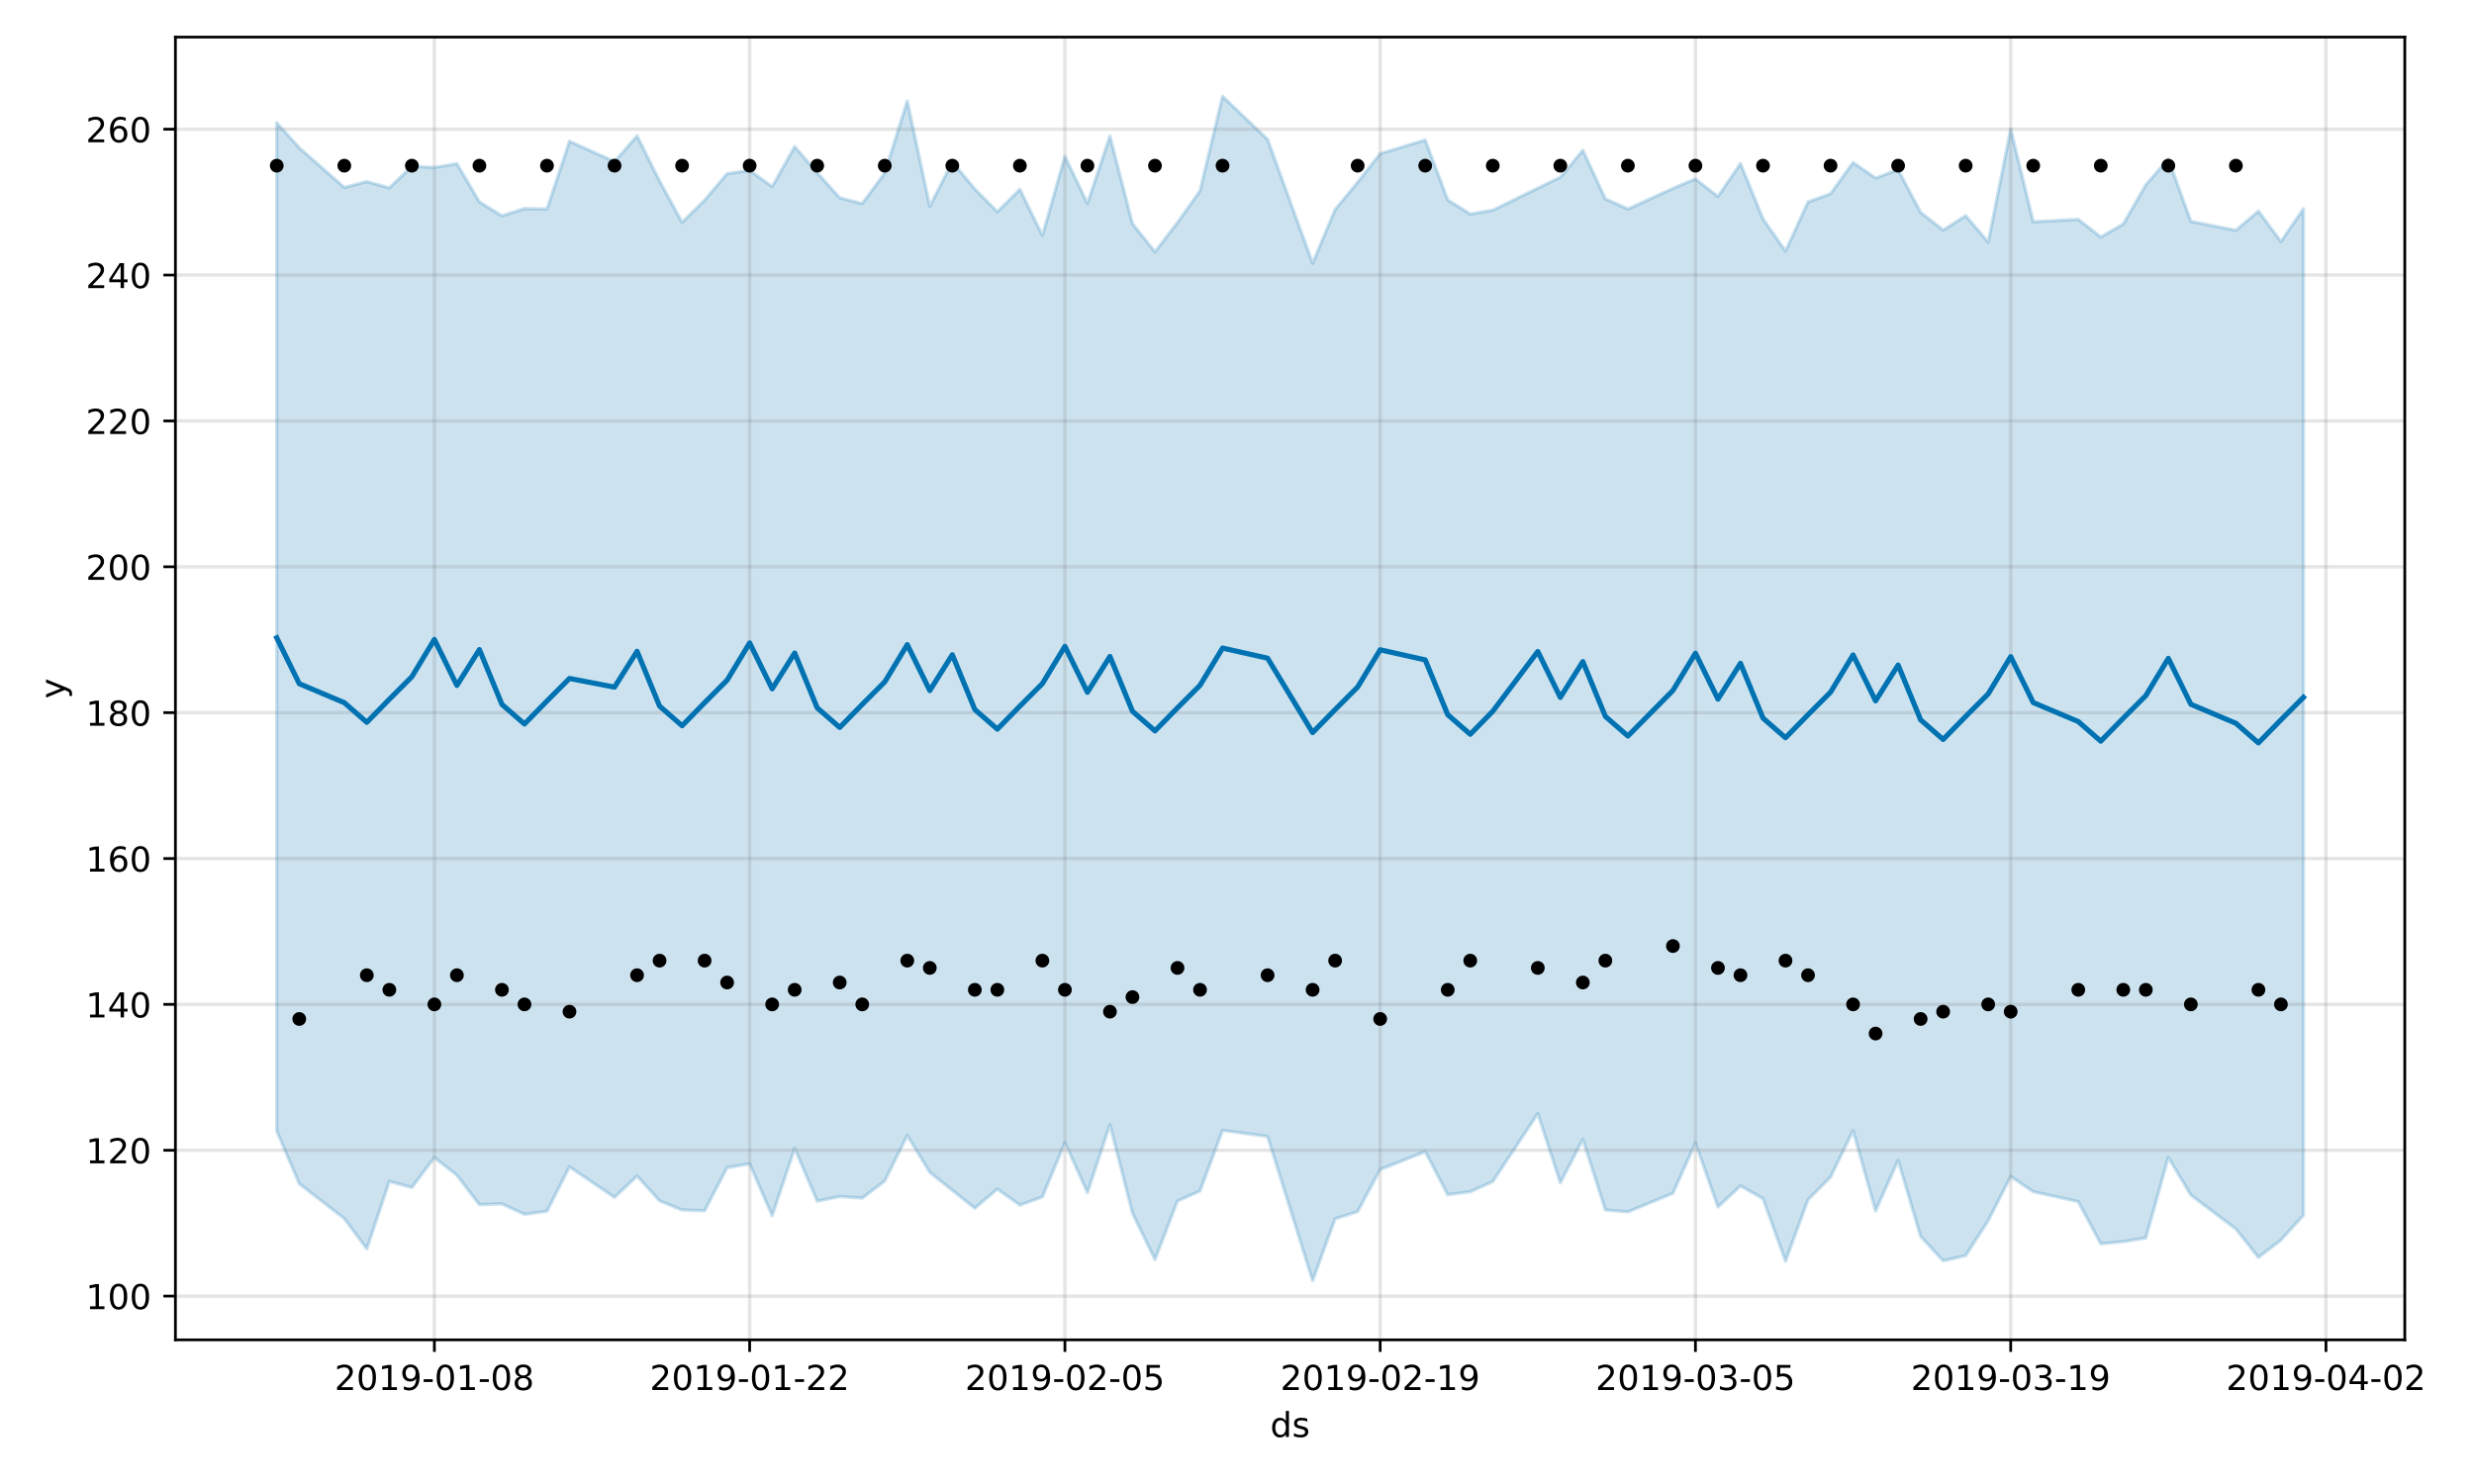 <?xml version="1.0" encoding="utf-8" standalone="no"?>
<!DOCTYPE svg PUBLIC "-//W3C//DTD SVG 1.1//EN"
  "http://www.w3.org/Graphics/SVG/1.1/DTD/svg11.dtd">
<!-- Created with matplotlib (https://matplotlib.org/) -->
<svg height="432pt" version="1.1" viewBox="0 0 720 432" width="720pt" xmlns="http://www.w3.org/2000/svg" xmlns:xlink="http://www.w3.org/1999/xlink">
 <defs>
  <style type="text/css">
*{stroke-linecap:butt;stroke-linejoin:round;}
  </style>
 </defs>
 <g id="figure_1">
  <g id="patch_1">
   <path d="M 0 432 
L 720 432 
L 720 0 
L 0 0 
z
" style="fill:#ffffff;"/>
  </g>
  <g id="axes_1">
   <g id="patch_2">
    <path d="M 51.05 390.04 
L 699.857 390.04 
L 699.857 10.8 
L 51.05 10.8 
z
" style="fill:#ffffff;"/>
   </g>
   <g id="PolyCollection_1">
    <defs>
     <path d="M 80.541 -396.269 
L 80.541 -102.738 
L 87.095 -87.412 
L 100.202 -77.268 
L 106.756 -68.437 
L 113.309 -88.092 
L 119.863 -86.315 
L 126.417 -95.024 
L 132.97 -89.88 
L 139.524 -81.307 
L 146.077 -81.537 
L 152.631 -78.5 
L 159.185 -79.403 
L 165.738 -92.32 
L 178.845 -83.429 
L 185.399 -89.671 
L 191.953 -82.425 
L 198.506 -79.758 
L 205.06 -79.546 
L 211.613 -92.098 
L 218.167 -93.209 
L 224.721 -78.078 
L 231.274 -97.702 
L 237.828 -82.335 
L 244.381 -83.668 
L 250.935 -83.223 
L 257.489 -88.209 
L 264.042 -101.449 
L 270.596 -90.736 
L 277.15 -85.489 
L 283.703 -80.281 
L 290.257 -85.851 
L 296.81 -81.176 
L 303.364 -83.561 
L 309.918 -99.39 
L 316.471 -84.828 
L 323.025 -104.599 
L 329.578 -78.803 
L 336.132 -65.324 
L 342.686 -82.374 
L 349.239 -85.293 
L 355.793 -102.918 
L 368.9 -101.168 
L 382.007 -59.198 
L 388.561 -77.197 
L 395.114 -79.291 
L 401.668 -91.54 
L 414.775 -96.735 
L 421.329 -84.207 
L 427.883 -85.073 
L 434.436 -88.037 
L 447.543 -107.812 
L 454.097 -87.675 
L 460.651 -100.3 
L 467.204 -79.766 
L 473.758 -79.204 
L 486.865 -84.64 
L 493.419 -99.243 
L 499.972 -80.642 
L 506.526 -86.781 
L 513.079 -83.071 
L 519.633 -64.856 
L 526.187 -82.737 
L 532.74 -89.327 
L 539.294 -102.861 
L 545.847 -79.494 
L 552.401 -94.202 
L 558.955 -72.061 
L 565.508 -64.963 
L 572.062 -66.49 
L 578.616 -76.622 
L 585.169 -89.51 
L 591.723 -85.091 
L 604.83 -82.192 
L 611.384 -69.91 
L 617.937 -70.565 
L 624.491 -71.609 
L 631.044 -95.074 
L 637.598 -84.093 
L 650.705 -74.242 
L 657.259 -65.975 
L 663.812 -71.004 
L 670.366 -78.216 
L 670.366 -371.248 
L 670.366 -371.248 
L 663.812 -361.689 
L 657.259 -370.534 
L 650.705 -364.954 
L 637.598 -367.551 
L 631.044 -385.753 
L 624.491 -378.188 
L 617.937 -366.789 
L 611.384 -363.003 
L 604.83 -368.141 
L 591.723 -367.451 
L 585.169 -394.452 
L 578.616 -361.536 
L 572.062 -369.203 
L 565.508 -365.004 
L 558.955 -370.174 
L 552.401 -382.619 
L 545.847 -380.169 
L 539.294 -384.684 
L 532.74 -375.594 
L 526.187 -373.225 
L 519.633 -358.889 
L 513.079 -368.296 
L 506.526 -384.391 
L 499.972 -374.793 
L 493.419 -379.911 
L 486.865 -377.141 
L 473.758 -371.157 
L 467.204 -374.118 
L 460.651 -388.249 
L 454.097 -380.399 
L 447.543 -377.234 
L 434.436 -370.804 
L 427.883 -369.694 
L 421.329 -373.803 
L 414.775 -391.243 
L 401.668 -387.267 
L 395.114 -378.928 
L 388.561 -371.037 
L 382.007 -355.376 
L 368.9 -391.433 
L 355.793 -403.962 
L 349.239 -376.453 
L 342.686 -367.233 
L 336.132 -358.682 
L 329.578 -366.874 
L 323.025 -392.395 
L 316.471 -372.795 
L 309.918 -386.476 
L 303.364 -363.465 
L 296.81 -376.897 
L 290.257 -370.343 
L 283.703 -376.981 
L 277.15 -384.879 
L 270.596 -371.947 
L 264.042 -402.621 
L 257.489 -381.631 
L 250.935 -372.737 
L 244.381 -374.415 
L 237.828 -381.706 
L 231.274 -389.32 
L 224.721 -377.676 
L 218.167 -382.411 
L 211.613 -381.443 
L 205.06 -373.731 
L 198.506 -367.291 
L 191.953 -379.302 
L 185.399 -392.449 
L 178.845 -384.938 
L 165.738 -390.872 
L 159.185 -371.156 
L 152.631 -371.291 
L 146.077 -369.171 
L 139.524 -373.223 
L 132.97 -384.35 
L 126.417 -383.25 
L 119.863 -383.596 
L 113.309 -377.312 
L 106.756 -379.14 
L 100.202 -377.443 
L 87.095 -388.967 
L 80.541 -396.269 
z
" id="me4a6069a2b" style="stroke:#0072b2;stroke-opacity:0.2;"/>
    </defs>
    <g clip-path="url(#p16e9fa8d4e)">
     <use style="fill:#0072b2;fill-opacity:0.2;stroke:#0072b2;stroke-opacity:0.2;" x="0" xlink:href="#me4a6069a2b" y="432"/>
    </g>
   </g>
   <g id="matplotlib.axis_1">
    <g id="xtick_1">
     <g id="line2d_1">
      <path clip-path="url(#p16e9fa8d4e)" d="M 126.417 390.04 
L 126.417 10.8 
" style="fill:none;stroke:#808080;stroke-linecap:square;stroke-opacity:0.2;"/>
     </g>
     <g id="line2d_2">
      <defs>
       <path d="M 0 0 
L 0 3.5 
" id="m24169f4762" style="stroke:#000000;stroke-width:0.8;"/>
      </defs>
      <g>
       <use style="stroke:#000000;stroke-width:0.8;" x="126.417" xlink:href="#m24169f4762" y="390.04"/>
      </g>
     </g>
     <g id="text_1">
      <!-- 2019-01-08 -->
      <defs>
       <path d="M 19.188 8.297 
L 53.609 8.297 
L 53.609 0 
L 7.328 0 
L 7.328 8.297 
Q 12.938 14.109 22.625 23.891 
Q 32.328 33.688 34.812 36.531 
Q 39.547 41.844 41.422 45.531 
Q 43.312 49.219 43.312 52.781 
Q 43.312 58.594 39.234 62.25 
Q 35.156 65.922 28.609 65.922 
Q 23.969 65.922 18.812 64.312 
Q 13.672 62.703 7.812 59.422 
L 7.812 69.391 
Q 13.766 71.781 18.938 73 
Q 24.125 74.219 28.422 74.219 
Q 39.75 74.219 46.484 68.547 
Q 53.219 62.891 53.219 53.422 
Q 53.219 48.922 51.531 44.891 
Q 49.859 40.875 45.406 35.406 
Q 44.188 33.984 37.641 27.219 
Q 31.109 20.453 19.188 8.297 
z
" id="DejaVuSans-50"/>
       <path d="M 31.781 66.406 
Q 24.172 66.406 20.328 58.906 
Q 16.5 51.422 16.5 36.375 
Q 16.5 21.391 20.328 13.891 
Q 24.172 6.391 31.781 6.391 
Q 39.453 6.391 43.281 13.891 
Q 47.125 21.391 47.125 36.375 
Q 47.125 51.422 43.281 58.906 
Q 39.453 66.406 31.781 66.406 
z
M 31.781 74.219 
Q 44.047 74.219 50.516 64.516 
Q 56.984 54.828 56.984 36.375 
Q 56.984 17.969 50.516 8.266 
Q 44.047 -1.422 31.781 -1.422 
Q 19.531 -1.422 13.062 8.266 
Q 6.594 17.969 6.594 36.375 
Q 6.594 54.828 13.062 64.516 
Q 19.531 74.219 31.781 74.219 
z
" id="DejaVuSans-48"/>
       <path d="M 12.406 8.297 
L 28.516 8.297 
L 28.516 63.922 
L 10.984 60.406 
L 10.984 69.391 
L 28.422 72.906 
L 38.281 72.906 
L 38.281 8.297 
L 54.391 8.297 
L 54.391 0 
L 12.406 0 
z
" id="DejaVuSans-49"/>
       <path d="M 10.984 1.516 
L 10.984 10.5 
Q 14.703 8.734 18.5 7.812 
Q 22.312 6.891 25.984 6.891 
Q 35.75 6.891 40.891 13.453 
Q 46.047 20.016 46.781 33.406 
Q 43.953 29.203 39.594 26.953 
Q 35.25 24.703 29.984 24.703 
Q 19.047 24.703 12.672 31.312 
Q 6.297 37.938 6.297 49.422 
Q 6.297 60.641 12.938 67.422 
Q 19.578 74.219 30.609 74.219 
Q 43.266 74.219 49.922 64.516 
Q 56.594 54.828 56.594 36.375 
Q 56.594 19.141 48.406 8.859 
Q 40.234 -1.422 26.422 -1.422 
Q 22.703 -1.422 18.891 -0.688 
Q 15.094 0.047 10.984 1.516 
z
M 30.609 32.422 
Q 37.25 32.422 41.125 36.953 
Q 45.016 41.5 45.016 49.422 
Q 45.016 57.281 41.125 61.844 
Q 37.25 66.406 30.609 66.406 
Q 23.969 66.406 20.094 61.844 
Q 16.219 57.281 16.219 49.422 
Q 16.219 41.5 20.094 36.953 
Q 23.969 32.422 30.609 32.422 
z
" id="DejaVuSans-57"/>
       <path d="M 4.891 31.391 
L 31.203 31.391 
L 31.203 23.391 
L 4.891 23.391 
z
" id="DejaVuSans-45"/>
       <path d="M 31.781 34.625 
Q 24.75 34.625 20.719 30.859 
Q 16.703 27.094 16.703 20.516 
Q 16.703 13.922 20.719 10.156 
Q 24.75 6.391 31.781 6.391 
Q 38.812 6.391 42.859 10.172 
Q 46.922 13.969 46.922 20.516 
Q 46.922 27.094 42.891 30.859 
Q 38.875 34.625 31.781 34.625 
z
M 21.922 38.812 
Q 15.578 40.375 12.031 44.719 
Q 8.5 49.078 8.5 55.328 
Q 8.5 64.062 14.719 69.141 
Q 20.953 74.219 31.781 74.219 
Q 42.672 74.219 48.875 69.141 
Q 55.078 64.062 55.078 55.328 
Q 55.078 49.078 51.531 44.719 
Q 48 40.375 41.703 38.812 
Q 48.828 37.156 52.797 32.312 
Q 56.781 27.484 56.781 20.516 
Q 56.781 9.906 50.312 4.234 
Q 43.844 -1.422 31.781 -1.422 
Q 19.734 -1.422 13.25 4.234 
Q 6.781 9.906 6.781 20.516 
Q 6.781 27.484 10.781 32.312 
Q 14.797 37.156 21.922 38.812 
z
M 18.312 54.391 
Q 18.312 48.734 21.844 45.562 
Q 25.391 42.391 31.781 42.391 
Q 38.141 42.391 41.719 45.562 
Q 45.312 48.734 45.312 54.391 
Q 45.312 60.062 41.719 63.234 
Q 38.141 66.406 31.781 66.406 
Q 25.391 66.406 21.844 63.234 
Q 18.312 60.062 18.312 54.391 
z
" id="DejaVuSans-56"/>
      </defs>
      <g transform="translate(97.359 404.638)scale(0.1 -0.1)">
       <use xlink:href="#DejaVuSans-50"/>
       <use x="63.623" xlink:href="#DejaVuSans-48"/>
       <use x="127.246" xlink:href="#DejaVuSans-49"/>
       <use x="190.869" xlink:href="#DejaVuSans-57"/>
       <use x="254.492" xlink:href="#DejaVuSans-45"/>
       <use x="290.576" xlink:href="#DejaVuSans-48"/>
       <use x="354.199" xlink:href="#DejaVuSans-49"/>
       <use x="417.822" xlink:href="#DejaVuSans-45"/>
       <use x="453.906" xlink:href="#DejaVuSans-48"/>
       <use x="517.529" xlink:href="#DejaVuSans-56"/>
      </g>
     </g>
    </g>
    <g id="xtick_2">
     <g id="line2d_3">
      <path clip-path="url(#p16e9fa8d4e)" d="M 218.167 390.04 
L 218.167 10.8 
" style="fill:none;stroke:#808080;stroke-linecap:square;stroke-opacity:0.2;"/>
     </g>
     <g id="line2d_4">
      <g>
       <use style="stroke:#000000;stroke-width:0.8;" x="218.167" xlink:href="#m24169f4762" y="390.04"/>
      </g>
     </g>
     <g id="text_2">
      <!-- 2019-01-22 -->
      <g transform="translate(189.109 404.638)scale(0.1 -0.1)">
       <use xlink:href="#DejaVuSans-50"/>
       <use x="63.623" xlink:href="#DejaVuSans-48"/>
       <use x="127.246" xlink:href="#DejaVuSans-49"/>
       <use x="190.869" xlink:href="#DejaVuSans-57"/>
       <use x="254.492" xlink:href="#DejaVuSans-45"/>
       <use x="290.576" xlink:href="#DejaVuSans-48"/>
       <use x="354.199" xlink:href="#DejaVuSans-49"/>
       <use x="417.822" xlink:href="#DejaVuSans-45"/>
       <use x="453.906" xlink:href="#DejaVuSans-50"/>
       <use x="517.529" xlink:href="#DejaVuSans-50"/>
      </g>
     </g>
    </g>
    <g id="xtick_3">
     <g id="line2d_5">
      <path clip-path="url(#p16e9fa8d4e)" d="M 309.918 390.04 
L 309.918 10.8 
" style="fill:none;stroke:#808080;stroke-linecap:square;stroke-opacity:0.2;"/>
     </g>
     <g id="line2d_6">
      <g>
       <use style="stroke:#000000;stroke-width:0.8;" x="309.918" xlink:href="#m24169f4762" y="390.04"/>
      </g>
     </g>
     <g id="text_3">
      <!-- 2019-02-05 -->
      <defs>
       <path d="M 10.797 72.906 
L 49.516 72.906 
L 49.516 64.594 
L 19.828 64.594 
L 19.828 46.734 
Q 21.969 47.469 24.109 47.828 
Q 26.266 48.188 28.422 48.188 
Q 40.625 48.188 47.75 41.5 
Q 54.891 34.812 54.891 23.391 
Q 54.891 11.625 47.562 5.094 
Q 40.234 -1.422 26.906 -1.422 
Q 22.312 -1.422 17.547 -0.641 
Q 12.797 0.141 7.719 1.703 
L 7.719 11.625 
Q 12.109 9.234 16.797 8.062 
Q 21.484 6.891 26.703 6.891 
Q 35.156 6.891 40.078 11.328 
Q 45.016 15.766 45.016 23.391 
Q 45.016 31 40.078 35.438 
Q 35.156 39.891 26.703 39.891 
Q 22.75 39.891 18.812 39.016 
Q 14.891 38.141 10.797 36.281 
z
" id="DejaVuSans-53"/>
      </defs>
      <g transform="translate(280.86 404.638)scale(0.1 -0.1)">
       <use xlink:href="#DejaVuSans-50"/>
       <use x="63.623" xlink:href="#DejaVuSans-48"/>
       <use x="127.246" xlink:href="#DejaVuSans-49"/>
       <use x="190.869" xlink:href="#DejaVuSans-57"/>
       <use x="254.492" xlink:href="#DejaVuSans-45"/>
       <use x="290.576" xlink:href="#DejaVuSans-48"/>
       <use x="354.199" xlink:href="#DejaVuSans-50"/>
       <use x="417.822" xlink:href="#DejaVuSans-45"/>
       <use x="453.906" xlink:href="#DejaVuSans-48"/>
       <use x="517.529" xlink:href="#DejaVuSans-53"/>
      </g>
     </g>
    </g>
    <g id="xtick_4">
     <g id="line2d_7">
      <path clip-path="url(#p16e9fa8d4e)" d="M 401.668 390.04 
L 401.668 10.8 
" style="fill:none;stroke:#808080;stroke-linecap:square;stroke-opacity:0.2;"/>
     </g>
     <g id="line2d_8">
      <g>
       <use style="stroke:#000000;stroke-width:0.8;" x="401.668" xlink:href="#m24169f4762" y="390.04"/>
      </g>
     </g>
     <g id="text_4">
      <!-- 2019-02-19 -->
      <g transform="translate(372.61 404.638)scale(0.1 -0.1)">
       <use xlink:href="#DejaVuSans-50"/>
       <use x="63.623" xlink:href="#DejaVuSans-48"/>
       <use x="127.246" xlink:href="#DejaVuSans-49"/>
       <use x="190.869" xlink:href="#DejaVuSans-57"/>
       <use x="254.492" xlink:href="#DejaVuSans-45"/>
       <use x="290.576" xlink:href="#DejaVuSans-48"/>
       <use x="354.199" xlink:href="#DejaVuSans-50"/>
       <use x="417.822" xlink:href="#DejaVuSans-45"/>
       <use x="453.906" xlink:href="#DejaVuSans-49"/>
       <use x="517.529" xlink:href="#DejaVuSans-57"/>
      </g>
     </g>
    </g>
    <g id="xtick_5">
     <g id="line2d_9">
      <path clip-path="url(#p16e9fa8d4e)" d="M 493.419 390.04 
L 493.419 10.8 
" style="fill:none;stroke:#808080;stroke-linecap:square;stroke-opacity:0.2;"/>
     </g>
     <g id="line2d_10">
      <g>
       <use style="stroke:#000000;stroke-width:0.8;" x="493.419" xlink:href="#m24169f4762" y="390.04"/>
      </g>
     </g>
     <g id="text_5">
      <!-- 2019-03-05 -->
      <defs>
       <path d="M 40.578 39.312 
Q 47.656 37.797 51.625 33 
Q 55.609 28.219 55.609 21.188 
Q 55.609 10.406 48.188 4.484 
Q 40.766 -1.422 27.094 -1.422 
Q 22.516 -1.422 17.656 -0.516 
Q 12.797 0.391 7.625 2.203 
L 7.625 11.719 
Q 11.719 9.328 16.594 8.109 
Q 21.484 6.891 26.812 6.891 
Q 36.078 6.891 40.938 10.547 
Q 45.797 14.203 45.797 21.188 
Q 45.797 27.641 41.281 31.266 
Q 36.766 34.906 28.719 34.906 
L 20.219 34.906 
L 20.219 43.016 
L 29.109 43.016 
Q 36.375 43.016 40.234 45.922 
Q 44.094 48.828 44.094 54.297 
Q 44.094 59.906 40.109 62.906 
Q 36.141 65.922 28.719 65.922 
Q 24.656 65.922 20.016 65.031 
Q 15.375 64.156 9.812 62.312 
L 9.812 71.094 
Q 15.438 72.656 20.344 73.438 
Q 25.25 74.219 29.594 74.219 
Q 40.828 74.219 47.359 69.109 
Q 53.906 64.016 53.906 55.328 
Q 53.906 49.266 50.438 45.094 
Q 46.969 40.922 40.578 39.312 
z
" id="DejaVuSans-51"/>
      </defs>
      <g transform="translate(464.361 404.638)scale(0.1 -0.1)">
       <use xlink:href="#DejaVuSans-50"/>
       <use x="63.623" xlink:href="#DejaVuSans-48"/>
       <use x="127.246" xlink:href="#DejaVuSans-49"/>
       <use x="190.869" xlink:href="#DejaVuSans-57"/>
       <use x="254.492" xlink:href="#DejaVuSans-45"/>
       <use x="290.576" xlink:href="#DejaVuSans-48"/>
       <use x="354.199" xlink:href="#DejaVuSans-51"/>
       <use x="417.822" xlink:href="#DejaVuSans-45"/>
       <use x="453.906" xlink:href="#DejaVuSans-48"/>
       <use x="517.529" xlink:href="#DejaVuSans-53"/>
      </g>
     </g>
    </g>
    <g id="xtick_6">
     <g id="line2d_11">
      <path clip-path="url(#p16e9fa8d4e)" d="M 585.169 390.04 
L 585.169 10.8 
" style="fill:none;stroke:#808080;stroke-linecap:square;stroke-opacity:0.2;"/>
     </g>
     <g id="line2d_12">
      <g>
       <use style="stroke:#000000;stroke-width:0.8;" x="585.169" xlink:href="#m24169f4762" y="390.04"/>
      </g>
     </g>
     <g id="text_6">
      <!-- 2019-03-19 -->
      <g transform="translate(556.111 404.638)scale(0.1 -0.1)">
       <use xlink:href="#DejaVuSans-50"/>
       <use x="63.623" xlink:href="#DejaVuSans-48"/>
       <use x="127.246" xlink:href="#DejaVuSans-49"/>
       <use x="190.869" xlink:href="#DejaVuSans-57"/>
       <use x="254.492" xlink:href="#DejaVuSans-45"/>
       <use x="290.576" xlink:href="#DejaVuSans-48"/>
       <use x="354.199" xlink:href="#DejaVuSans-51"/>
       <use x="417.822" xlink:href="#DejaVuSans-45"/>
       <use x="453.906" xlink:href="#DejaVuSans-49"/>
       <use x="517.529" xlink:href="#DejaVuSans-57"/>
      </g>
     </g>
    </g>
    <g id="xtick_7">
     <g id="line2d_13">
      <path clip-path="url(#p16e9fa8d4e)" d="M 676.92 390.04 
L 676.92 10.8 
" style="fill:none;stroke:#808080;stroke-linecap:square;stroke-opacity:0.2;"/>
     </g>
     <g id="line2d_14">
      <g>
       <use style="stroke:#000000;stroke-width:0.8;" x="676.92" xlink:href="#m24169f4762" y="390.04"/>
      </g>
     </g>
     <g id="text_7">
      <!-- 2019-04-02 -->
      <defs>
       <path d="M 37.797 64.312 
L 12.891 25.391 
L 37.797 25.391 
z
M 35.203 72.906 
L 47.609 72.906 
L 47.609 25.391 
L 58.016 25.391 
L 58.016 17.188 
L 47.609 17.188 
L 47.609 0 
L 37.797 0 
L 37.797 17.188 
L 4.891 17.188 
L 4.891 26.703 
z
" id="DejaVuSans-52"/>
      </defs>
      <g transform="translate(647.862 404.638)scale(0.1 -0.1)">
       <use xlink:href="#DejaVuSans-50"/>
       <use x="63.623" xlink:href="#DejaVuSans-48"/>
       <use x="127.246" xlink:href="#DejaVuSans-49"/>
       <use x="190.869" xlink:href="#DejaVuSans-57"/>
       <use x="254.492" xlink:href="#DejaVuSans-45"/>
       <use x="290.576" xlink:href="#DejaVuSans-48"/>
       <use x="354.199" xlink:href="#DejaVuSans-52"/>
       <use x="417.822" xlink:href="#DejaVuSans-45"/>
       <use x="453.906" xlink:href="#DejaVuSans-48"/>
       <use x="517.529" xlink:href="#DejaVuSans-50"/>
      </g>
     </g>
    </g>
    <g id="text_8">
     <!-- ds -->
     <defs>
      <path d="M 45.406 46.391 
L 45.406 75.984 
L 54.391 75.984 
L 54.391 0 
L 45.406 0 
L 45.406 8.203 
Q 42.578 3.328 38.25 0.953 
Q 33.938 -1.422 27.875 -1.422 
Q 17.969 -1.422 11.734 6.484 
Q 5.516 14.406 5.516 27.297 
Q 5.516 40.188 11.734 48.094 
Q 17.969 56 27.875 56 
Q 33.938 56 38.25 53.625 
Q 42.578 51.266 45.406 46.391 
z
M 14.797 27.297 
Q 14.797 17.391 18.875 11.75 
Q 22.953 6.109 30.078 6.109 
Q 37.203 6.109 41.297 11.75 
Q 45.406 17.391 45.406 27.297 
Q 45.406 37.203 41.297 42.844 
Q 37.203 48.484 30.078 48.484 
Q 22.953 48.484 18.875 42.844 
Q 14.797 37.203 14.797 27.297 
z
" id="DejaVuSans-100"/>
      <path d="M 44.281 53.078 
L 44.281 44.578 
Q 40.484 46.531 36.375 47.5 
Q 32.281 48.484 27.875 48.484 
Q 21.188 48.484 17.844 46.438 
Q 14.5 44.391 14.5 40.281 
Q 14.5 37.156 16.891 35.375 
Q 19.281 33.594 26.516 31.984 
L 29.594 31.297 
Q 39.156 29.25 43.188 25.516 
Q 47.219 21.781 47.219 15.094 
Q 47.219 7.469 41.188 3.016 
Q 35.156 -1.422 24.609 -1.422 
Q 20.219 -1.422 15.453 -0.562 
Q 10.688 0.297 5.422 2 
L 5.422 11.281 
Q 10.406 8.688 15.234 7.391 
Q 20.062 6.109 24.812 6.109 
Q 31.156 6.109 34.562 8.281 
Q 37.984 10.453 37.984 14.406 
Q 37.984 18.062 35.516 20.016 
Q 33.062 21.969 24.703 23.781 
L 21.578 24.516 
Q 13.234 26.266 9.516 29.906 
Q 5.812 33.547 5.812 39.891 
Q 5.812 47.609 11.281 51.797 
Q 16.75 56 26.812 56 
Q 31.781 56 36.172 55.266 
Q 40.578 54.547 44.281 53.078 
z
" id="DejaVuSans-115"/>
     </defs>
     <g transform="translate(369.675 418.317)scale(0.1 -0.1)">
      <use xlink:href="#DejaVuSans-100"/>
      <use x="63.477" xlink:href="#DejaVuSans-115"/>
     </g>
    </g>
   </g>
   <g id="matplotlib.axis_2">
    <g id="ytick_1">
     <g id="line2d_15">
      <path clip-path="url(#p16e9fa8d4e)" d="M 51.05 377.306 
L 699.857 377.306 
" style="fill:none;stroke:#808080;stroke-linecap:square;stroke-opacity:0.2;"/>
     </g>
     <g id="line2d_16">
      <defs>
       <path d="M 0 0 
L -3.5 0 
" id="mc4b909adf2" style="stroke:#000000;stroke-width:0.8;"/>
      </defs>
      <g>
       <use style="stroke:#000000;stroke-width:0.8;" x="51.05" xlink:href="#mc4b909adf2" y="377.306"/>
      </g>
     </g>
     <g id="text_9">
      <!-- 100 -->
      <g transform="translate(24.962 381.105)scale(0.1 -0.1)">
       <use xlink:href="#DejaVuSans-49"/>
       <use x="63.623" xlink:href="#DejaVuSans-48"/>
       <use x="127.246" xlink:href="#DejaVuSans-48"/>
      </g>
     </g>
    </g>
    <g id="ytick_2">
     <g id="line2d_17">
      <path clip-path="url(#p16e9fa8d4e)" d="M 51.05 334.844 
L 699.857 334.844 
" style="fill:none;stroke:#808080;stroke-linecap:square;stroke-opacity:0.2;"/>
     </g>
     <g id="line2d_18">
      <g>
       <use style="stroke:#000000;stroke-width:0.8;" x="51.05" xlink:href="#mc4b909adf2" y="334.844"/>
      </g>
     </g>
     <g id="text_10">
      <!-- 120 -->
      <g transform="translate(24.962 338.643)scale(0.1 -0.1)">
       <use xlink:href="#DejaVuSans-49"/>
       <use x="63.623" xlink:href="#DejaVuSans-50"/>
       <use x="127.246" xlink:href="#DejaVuSans-48"/>
      </g>
     </g>
    </g>
    <g id="ytick_3">
     <g id="line2d_19">
      <path clip-path="url(#p16e9fa8d4e)" d="M 51.05 292.382 
L 699.857 292.382 
" style="fill:none;stroke:#808080;stroke-linecap:square;stroke-opacity:0.2;"/>
     </g>
     <g id="line2d_20">
      <g>
       <use style="stroke:#000000;stroke-width:0.8;" x="51.05" xlink:href="#mc4b909adf2" y="292.382"/>
      </g>
     </g>
     <g id="text_11">
      <!-- 140 -->
      <g transform="translate(24.962 296.181)scale(0.1 -0.1)">
       <use xlink:href="#DejaVuSans-49"/>
       <use x="63.623" xlink:href="#DejaVuSans-52"/>
       <use x="127.246" xlink:href="#DejaVuSans-48"/>
      </g>
     </g>
    </g>
    <g id="ytick_4">
     <g id="line2d_21">
      <path clip-path="url(#p16e9fa8d4e)" d="M 51.05 249.92 
L 699.857 249.92 
" style="fill:none;stroke:#808080;stroke-linecap:square;stroke-opacity:0.2;"/>
     </g>
     <g id="line2d_22">
      <g>
       <use style="stroke:#000000;stroke-width:0.8;" x="51.05" xlink:href="#mc4b909adf2" y="249.92"/>
      </g>
     </g>
     <g id="text_12">
      <!-- 160 -->
      <defs>
       <path d="M 33.016 40.375 
Q 26.375 40.375 22.484 35.828 
Q 18.609 31.297 18.609 23.391 
Q 18.609 15.531 22.484 10.953 
Q 26.375 6.391 33.016 6.391 
Q 39.656 6.391 43.531 10.953 
Q 47.406 15.531 47.406 23.391 
Q 47.406 31.297 43.531 35.828 
Q 39.656 40.375 33.016 40.375 
z
M 52.594 71.297 
L 52.594 62.312 
Q 48.875 64.062 45.094 64.984 
Q 41.312 65.922 37.594 65.922 
Q 27.828 65.922 22.672 59.328 
Q 17.531 52.734 16.797 39.406 
Q 19.672 43.656 24.016 45.922 
Q 28.375 48.188 33.594 48.188 
Q 44.578 48.188 50.953 41.516 
Q 57.328 34.859 57.328 23.391 
Q 57.328 12.156 50.688 5.359 
Q 44.047 -1.422 33.016 -1.422 
Q 20.359 -1.422 13.672 8.266 
Q 6.984 17.969 6.984 36.375 
Q 6.984 53.656 15.188 63.938 
Q 23.391 74.219 37.203 74.219 
Q 40.922 74.219 44.703 73.484 
Q 48.484 72.75 52.594 71.297 
z
" id="DejaVuSans-54"/>
      </defs>
      <g transform="translate(24.962 253.719)scale(0.1 -0.1)">
       <use xlink:href="#DejaVuSans-49"/>
       <use x="63.623" xlink:href="#DejaVuSans-54"/>
       <use x="127.246" xlink:href="#DejaVuSans-48"/>
      </g>
     </g>
    </g>
    <g id="ytick_5">
     <g id="line2d_23">
      <path clip-path="url(#p16e9fa8d4e)" d="M 51.05 207.458 
L 699.857 207.458 
" style="fill:none;stroke:#808080;stroke-linecap:square;stroke-opacity:0.2;"/>
     </g>
     <g id="line2d_24">
      <g>
       <use style="stroke:#000000;stroke-width:0.8;" x="51.05" xlink:href="#mc4b909adf2" y="207.458"/>
      </g>
     </g>
     <g id="text_13">
      <!-- 180 -->
      <g transform="translate(24.962 211.258)scale(0.1 -0.1)">
       <use xlink:href="#DejaVuSans-49"/>
       <use x="63.623" xlink:href="#DejaVuSans-56"/>
       <use x="127.246" xlink:href="#DejaVuSans-48"/>
      </g>
     </g>
    </g>
    <g id="ytick_6">
     <g id="line2d_25">
      <path clip-path="url(#p16e9fa8d4e)" d="M 51.05 164.997 
L 699.857 164.997 
" style="fill:none;stroke:#808080;stroke-linecap:square;stroke-opacity:0.2;"/>
     </g>
     <g id="line2d_26">
      <g>
       <use style="stroke:#000000;stroke-width:0.8;" x="51.05" xlink:href="#mc4b909adf2" y="164.997"/>
      </g>
     </g>
     <g id="text_14">
      <!-- 200 -->
      <g transform="translate(24.962 168.796)scale(0.1 -0.1)">
       <use xlink:href="#DejaVuSans-50"/>
       <use x="63.623" xlink:href="#DejaVuSans-48"/>
       <use x="127.246" xlink:href="#DejaVuSans-48"/>
      </g>
     </g>
    </g>
    <g id="ytick_7">
     <g id="line2d_27">
      <path clip-path="url(#p16e9fa8d4e)" d="M 51.05 122.535 
L 699.857 122.535 
" style="fill:none;stroke:#808080;stroke-linecap:square;stroke-opacity:0.2;"/>
     </g>
     <g id="line2d_28">
      <g>
       <use style="stroke:#000000;stroke-width:0.8;" x="51.05" xlink:href="#mc4b909adf2" y="122.535"/>
      </g>
     </g>
     <g id="text_15">
      <!-- 220 -->
      <g transform="translate(24.962 126.334)scale(0.1 -0.1)">
       <use xlink:href="#DejaVuSans-50"/>
       <use x="63.623" xlink:href="#DejaVuSans-50"/>
       <use x="127.246" xlink:href="#DejaVuSans-48"/>
      </g>
     </g>
    </g>
    <g id="ytick_8">
     <g id="line2d_29">
      <path clip-path="url(#p16e9fa8d4e)" d="M 51.05 80.073 
L 699.857 80.073 
" style="fill:none;stroke:#808080;stroke-linecap:square;stroke-opacity:0.2;"/>
     </g>
     <g id="line2d_30">
      <g>
       <use style="stroke:#000000;stroke-width:0.8;" x="51.05" xlink:href="#mc4b909adf2" y="80.073"/>
      </g>
     </g>
     <g id="text_16">
      <!-- 240 -->
      <g transform="translate(24.962 83.872)scale(0.1 -0.1)">
       <use xlink:href="#DejaVuSans-50"/>
       <use x="63.623" xlink:href="#DejaVuSans-52"/>
       <use x="127.246" xlink:href="#DejaVuSans-48"/>
      </g>
     </g>
    </g>
    <g id="ytick_9">
     <g id="line2d_31">
      <path clip-path="url(#p16e9fa8d4e)" d="M 51.05 37.611 
L 699.857 37.611 
" style="fill:none;stroke:#808080;stroke-linecap:square;stroke-opacity:0.2;"/>
     </g>
     <g id="line2d_32">
      <g>
       <use style="stroke:#000000;stroke-width:0.8;" x="51.05" xlink:href="#mc4b909adf2" y="37.611"/>
      </g>
     </g>
     <g id="text_17">
      <!-- 260 -->
      <g transform="translate(24.962 41.41)scale(0.1 -0.1)">
       <use xlink:href="#DejaVuSans-50"/>
       <use x="63.623" xlink:href="#DejaVuSans-54"/>
       <use x="127.246" xlink:href="#DejaVuSans-48"/>
      </g>
     </g>
    </g>
    <g id="text_18">
     <!-- y -->
     <defs>
      <path d="M 32.172 -5.078 
Q 28.375 -14.844 24.75 -17.812 
Q 21.141 -20.797 15.094 -20.797 
L 7.906 -20.797 
L 7.906 -13.281 
L 13.188 -13.281 
Q 16.891 -13.281 18.938 -11.516 
Q 21 -9.766 23.484 -3.219 
L 25.094 0.875 
L 2.984 54.688 
L 12.5 54.688 
L 29.594 11.922 
L 46.688 54.688 
L 56.203 54.688 
z
" id="DejaVuSans-121"/>
     </defs>
     <g transform="translate(18.883 203.379)rotate(-90)scale(0.1 -0.1)">
      <use xlink:href="#DejaVuSans-121"/>
     </g>
    </g>
   </g>
   <g id="line2d_33">
    <defs>
     <path d="M 0 1.5 
C 0.398 1.5 0.779 1.342 1.061 1.061 
C 1.342 0.779 1.5 0.398 1.5 0 
C 1.5 -0.398 1.342 -0.779 1.061 -1.061 
C 0.779 -1.342 0.398 -1.5 0 -1.5 
C -0.398 -1.5 -0.779 -1.342 -1.061 -1.061 
C -1.342 -0.779 -1.5 -0.398 -1.5 0 
C -1.5 0.398 -1.342 0.779 -1.061 1.061 
C -0.779 1.342 -0.398 1.5 0 1.5 
z
" id="mbdc6742457" style="stroke:#000000;"/>
    </defs>
    <g clip-path="url(#p16e9fa8d4e)">
     <use style="stroke:#000000;" x="80.541" xlink:href="#mbdc6742457" y="48.227"/>
     <use style="stroke:#000000;" x="87.095" xlink:href="#mbdc6742457" y="296.628"/>
     <use style="stroke:#000000;" x="100.202" xlink:href="#mbdc6742457" y="48.227"/>
     <use style="stroke:#000000;" x="106.756" xlink:href="#mbdc6742457" y="283.89"/>
     <use style="stroke:#000000;" x="113.309" xlink:href="#mbdc6742457" y="288.136"/>
     <use style="stroke:#000000;" x="119.863" xlink:href="#mbdc6742457" y="48.227"/>
     <use style="stroke:#000000;" x="126.417" xlink:href="#mbdc6742457" y="292.382"/>
     <use style="stroke:#000000;" x="132.97" xlink:href="#mbdc6742457" y="283.89"/>
     <use style="stroke:#000000;" x="139.524" xlink:href="#mbdc6742457" y="48.227"/>
     <use style="stroke:#000000;" x="146.077" xlink:href="#mbdc6742457" y="288.136"/>
     <use style="stroke:#000000;" x="152.631" xlink:href="#mbdc6742457" y="292.382"/>
     <use style="stroke:#000000;" x="159.185" xlink:href="#mbdc6742457" y="48.227"/>
     <use style="stroke:#000000;" x="165.738" xlink:href="#mbdc6742457" y="294.505"/>
     <use style="stroke:#000000;" x="178.845" xlink:href="#mbdc6742457" y="48.227"/>
     <use style="stroke:#000000;" x="185.399" xlink:href="#mbdc6742457" y="283.89"/>
     <use style="stroke:#000000;" x="191.953" xlink:href="#mbdc6742457" y="279.644"/>
     <use style="stroke:#000000;" x="198.506" xlink:href="#mbdc6742457" y="48.227"/>
     <use style="stroke:#000000;" x="205.06" xlink:href="#mbdc6742457" y="279.644"/>
     <use style="stroke:#000000;" x="211.613" xlink:href="#mbdc6742457" y="286.013"/>
     <use style="stroke:#000000;" x="218.167" xlink:href="#mbdc6742457" y="48.227"/>
     <use style="stroke:#000000;" x="224.721" xlink:href="#mbdc6742457" y="292.382"/>
     <use style="stroke:#000000;" x="231.274" xlink:href="#mbdc6742457" y="288.136"/>
     <use style="stroke:#000000;" x="237.828" xlink:href="#mbdc6742457" y="48.227"/>
     <use style="stroke:#000000;" x="244.381" xlink:href="#mbdc6742457" y="286.013"/>
     <use style="stroke:#000000;" x="250.935" xlink:href="#mbdc6742457" y="292.382"/>
     <use style="stroke:#000000;" x="257.489" xlink:href="#mbdc6742457" y="48.227"/>
     <use style="stroke:#000000;" x="264.042" xlink:href="#mbdc6742457" y="279.644"/>
     <use style="stroke:#000000;" x="270.596" xlink:href="#mbdc6742457" y="281.767"/>
     <use style="stroke:#000000;" x="277.15" xlink:href="#mbdc6742457" y="48.227"/>
     <use style="stroke:#000000;" x="283.703" xlink:href="#mbdc6742457" y="288.136"/>
     <use style="stroke:#000000;" x="290.257" xlink:href="#mbdc6742457" y="288.136"/>
     <use style="stroke:#000000;" x="296.81" xlink:href="#mbdc6742457" y="48.227"/>
     <use style="stroke:#000000;" x="303.364" xlink:href="#mbdc6742457" y="279.644"/>
     <use style="stroke:#000000;" x="309.918" xlink:href="#mbdc6742457" y="288.136"/>
     <use style="stroke:#000000;" x="316.471" xlink:href="#mbdc6742457" y="48.227"/>
     <use style="stroke:#000000;" x="323.025" xlink:href="#mbdc6742457" y="294.505"/>
     <use style="stroke:#000000;" x="329.578" xlink:href="#mbdc6742457" y="290.259"/>
     <use style="stroke:#000000;" x="336.132" xlink:href="#mbdc6742457" y="48.227"/>
     <use style="stroke:#000000;" x="342.686" xlink:href="#mbdc6742457" y="281.767"/>
     <use style="stroke:#000000;" x="349.239" xlink:href="#mbdc6742457" y="288.136"/>
     <use style="stroke:#000000;" x="355.793" xlink:href="#mbdc6742457" y="48.227"/>
     <use style="stroke:#000000;" x="368.9" xlink:href="#mbdc6742457" y="283.89"/>
     <use style="stroke:#000000;" x="382.007" xlink:href="#mbdc6742457" y="288.136"/>
     <use style="stroke:#000000;" x="388.561" xlink:href="#mbdc6742457" y="279.644"/>
     <use style="stroke:#000000;" x="395.114" xlink:href="#mbdc6742457" y="48.227"/>
     <use style="stroke:#000000;" x="401.668" xlink:href="#mbdc6742457" y="296.628"/>
     <use style="stroke:#000000;" x="414.775" xlink:href="#mbdc6742457" y="48.227"/>
     <use style="stroke:#000000;" x="421.329" xlink:href="#mbdc6742457" y="288.136"/>
     <use style="stroke:#000000;" x="427.883" xlink:href="#mbdc6742457" y="279.644"/>
     <use style="stroke:#000000;" x="434.436" xlink:href="#mbdc6742457" y="48.227"/>
     <use style="stroke:#000000;" x="447.543" xlink:href="#mbdc6742457" y="281.767"/>
     <use style="stroke:#000000;" x="454.097" xlink:href="#mbdc6742457" y="48.227"/>
     <use style="stroke:#000000;" x="460.651" xlink:href="#mbdc6742457" y="286.013"/>
     <use style="stroke:#000000;" x="467.204" xlink:href="#mbdc6742457" y="279.644"/>
     <use style="stroke:#000000;" x="473.758" xlink:href="#mbdc6742457" y="48.227"/>
     <use style="stroke:#000000;" x="486.865" xlink:href="#mbdc6742457" y="275.397"/>
     <use style="stroke:#000000;" x="493.419" xlink:href="#mbdc6742457" y="48.227"/>
     <use style="stroke:#000000;" x="499.972" xlink:href="#mbdc6742457" y="281.767"/>
     <use style="stroke:#000000;" x="506.526" xlink:href="#mbdc6742457" y="283.89"/>
     <use style="stroke:#000000;" x="513.079" xlink:href="#mbdc6742457" y="48.227"/>
     <use style="stroke:#000000;" x="519.633" xlink:href="#mbdc6742457" y="279.644"/>
     <use style="stroke:#000000;" x="526.187" xlink:href="#mbdc6742457" y="283.89"/>
     <use style="stroke:#000000;" x="532.74" xlink:href="#mbdc6742457" y="48.227"/>
     <use style="stroke:#000000;" x="539.294" xlink:href="#mbdc6742457" y="292.382"/>
     <use style="stroke:#000000;" x="545.847" xlink:href="#mbdc6742457" y="300.874"/>
     <use style="stroke:#000000;" x="552.401" xlink:href="#mbdc6742457" y="48.227"/>
     <use style="stroke:#000000;" x="558.955" xlink:href="#mbdc6742457" y="296.628"/>
     <use style="stroke:#000000;" x="565.508" xlink:href="#mbdc6742457" y="294.505"/>
     <use style="stroke:#000000;" x="572.062" xlink:href="#mbdc6742457" y="48.227"/>
     <use style="stroke:#000000;" x="578.616" xlink:href="#mbdc6742457" y="292.382"/>
     <use style="stroke:#000000;" x="585.169" xlink:href="#mbdc6742457" y="294.505"/>
     <use style="stroke:#000000;" x="591.723" xlink:href="#mbdc6742457" y="48.227"/>
     <use style="stroke:#000000;" x="604.83" xlink:href="#mbdc6742457" y="288.136"/>
     <use style="stroke:#000000;" x="611.384" xlink:href="#mbdc6742457" y="48.227"/>
     <use style="stroke:#000000;" x="617.937" xlink:href="#mbdc6742457" y="288.136"/>
     <use style="stroke:#000000;" x="624.491" xlink:href="#mbdc6742457" y="288.136"/>
     <use style="stroke:#000000;" x="631.044" xlink:href="#mbdc6742457" y="48.227"/>
     <use style="stroke:#000000;" x="637.598" xlink:href="#mbdc6742457" y="292.382"/>
     <use style="stroke:#000000;" x="650.705" xlink:href="#mbdc6742457" y="48.227"/>
     <use style="stroke:#000000;" x="657.259" xlink:href="#mbdc6742457" y="288.136"/>
     <use style="stroke:#000000;" x="663.812" xlink:href="#mbdc6742457" y="292.382"/>
    </g>
   </g>
   <g id="line2d_34">
    <path clip-path="url(#p16e9fa8d4e)" d="M 80.541 185.661 
L 87.095 199.025 
L 100.202 204.555 
L 106.756 210.261 
L 113.309 203.557 
L 119.863 197.002 
L 126.417 186.161 
L 132.97 199.524 
L 139.524 189.099 
L 146.077 205.054 
L 152.631 210.761 
L 159.185 204.057 
L 165.738 197.502 
L 178.845 200.024 
L 185.399 189.599 
L 191.953 205.554 
L 198.506 211.26 
L 205.06 204.556 
L 211.613 198.001 
L 218.167 187.16 
L 224.721 200.523 
L 231.274 190.098 
L 237.828 206.053 
L 244.381 211.76 
L 250.935 205.056 
L 257.489 198.501 
L 264.042 187.659 
L 270.596 201.023 
L 277.15 190.598 
L 283.703 206.553 
L 290.257 212.259 
L 296.81 205.555 
L 303.364 199 
L 309.918 188.159 
L 316.471 201.522 
L 323.025 191.097 
L 329.578 207.052 
L 336.132 212.759 
L 342.686 206.055 
L 349.239 199.5 
L 355.793 188.658 
L 368.9 191.597 
L 382.007 213.258 
L 388.561 206.554 
L 395.114 199.999 
L 401.668 189.158 
L 414.775 192.096 
L 421.329 208.051 
L 427.883 213.758 
L 434.436 207.054 
L 447.543 189.657 
L 454.097 203.021 
L 460.651 192.596 
L 467.204 208.551 
L 473.758 214.257 
L 486.865 200.998 
L 493.419 190.157 
L 499.972 203.52 
L 506.526 193.095 
L 513.079 209.05 
L 519.633 214.757 
L 526.187 208.053 
L 532.74 201.498 
L 539.294 190.656 
L 545.847 204.02 
L 552.401 193.595 
L 558.955 209.55 
L 565.508 215.256 
L 572.062 208.552 
L 578.616 201.997 
L 585.169 191.156 
L 591.723 204.519 
L 604.83 210.049 
L 611.384 215.756 
L 617.937 209.052 
L 624.491 202.497 
L 631.044 191.655 
L 637.598 205.019 
L 650.705 210.549 
L 657.259 216.255 
L 663.812 209.551 
L 670.366 202.996 
" style="fill:none;stroke:#0072b2;stroke-linecap:square;stroke-width:1.5;"/>
   </g>
   <g id="patch_3">
    <path d="M 51.05 390.04 
L 51.05 10.8 
" style="fill:none;stroke:#000000;stroke-linecap:square;stroke-linejoin:miter;stroke-width:0.8;"/>
   </g>
   <g id="patch_4">
    <path d="M 699.857 390.04 
L 699.857 10.8 
" style="fill:none;stroke:#000000;stroke-linecap:square;stroke-linejoin:miter;stroke-width:0.8;"/>
   </g>
   <g id="patch_5">
    <path d="M 51.05 390.04 
L 699.857 390.04 
" style="fill:none;stroke:#000000;stroke-linecap:square;stroke-linejoin:miter;stroke-width:0.8;"/>
   </g>
   <g id="patch_6">
    <path d="M 51.05 10.8 
L 699.857 10.8 
" style="fill:none;stroke:#000000;stroke-linecap:square;stroke-linejoin:miter;stroke-width:0.8;"/>
   </g>
  </g>
 </g>
 <defs>
  <clipPath id="p16e9fa8d4e">
   <rect height="379.24" width="648.807" x="51.05" y="10.8"/>
  </clipPath>
 </defs>
</svg>
